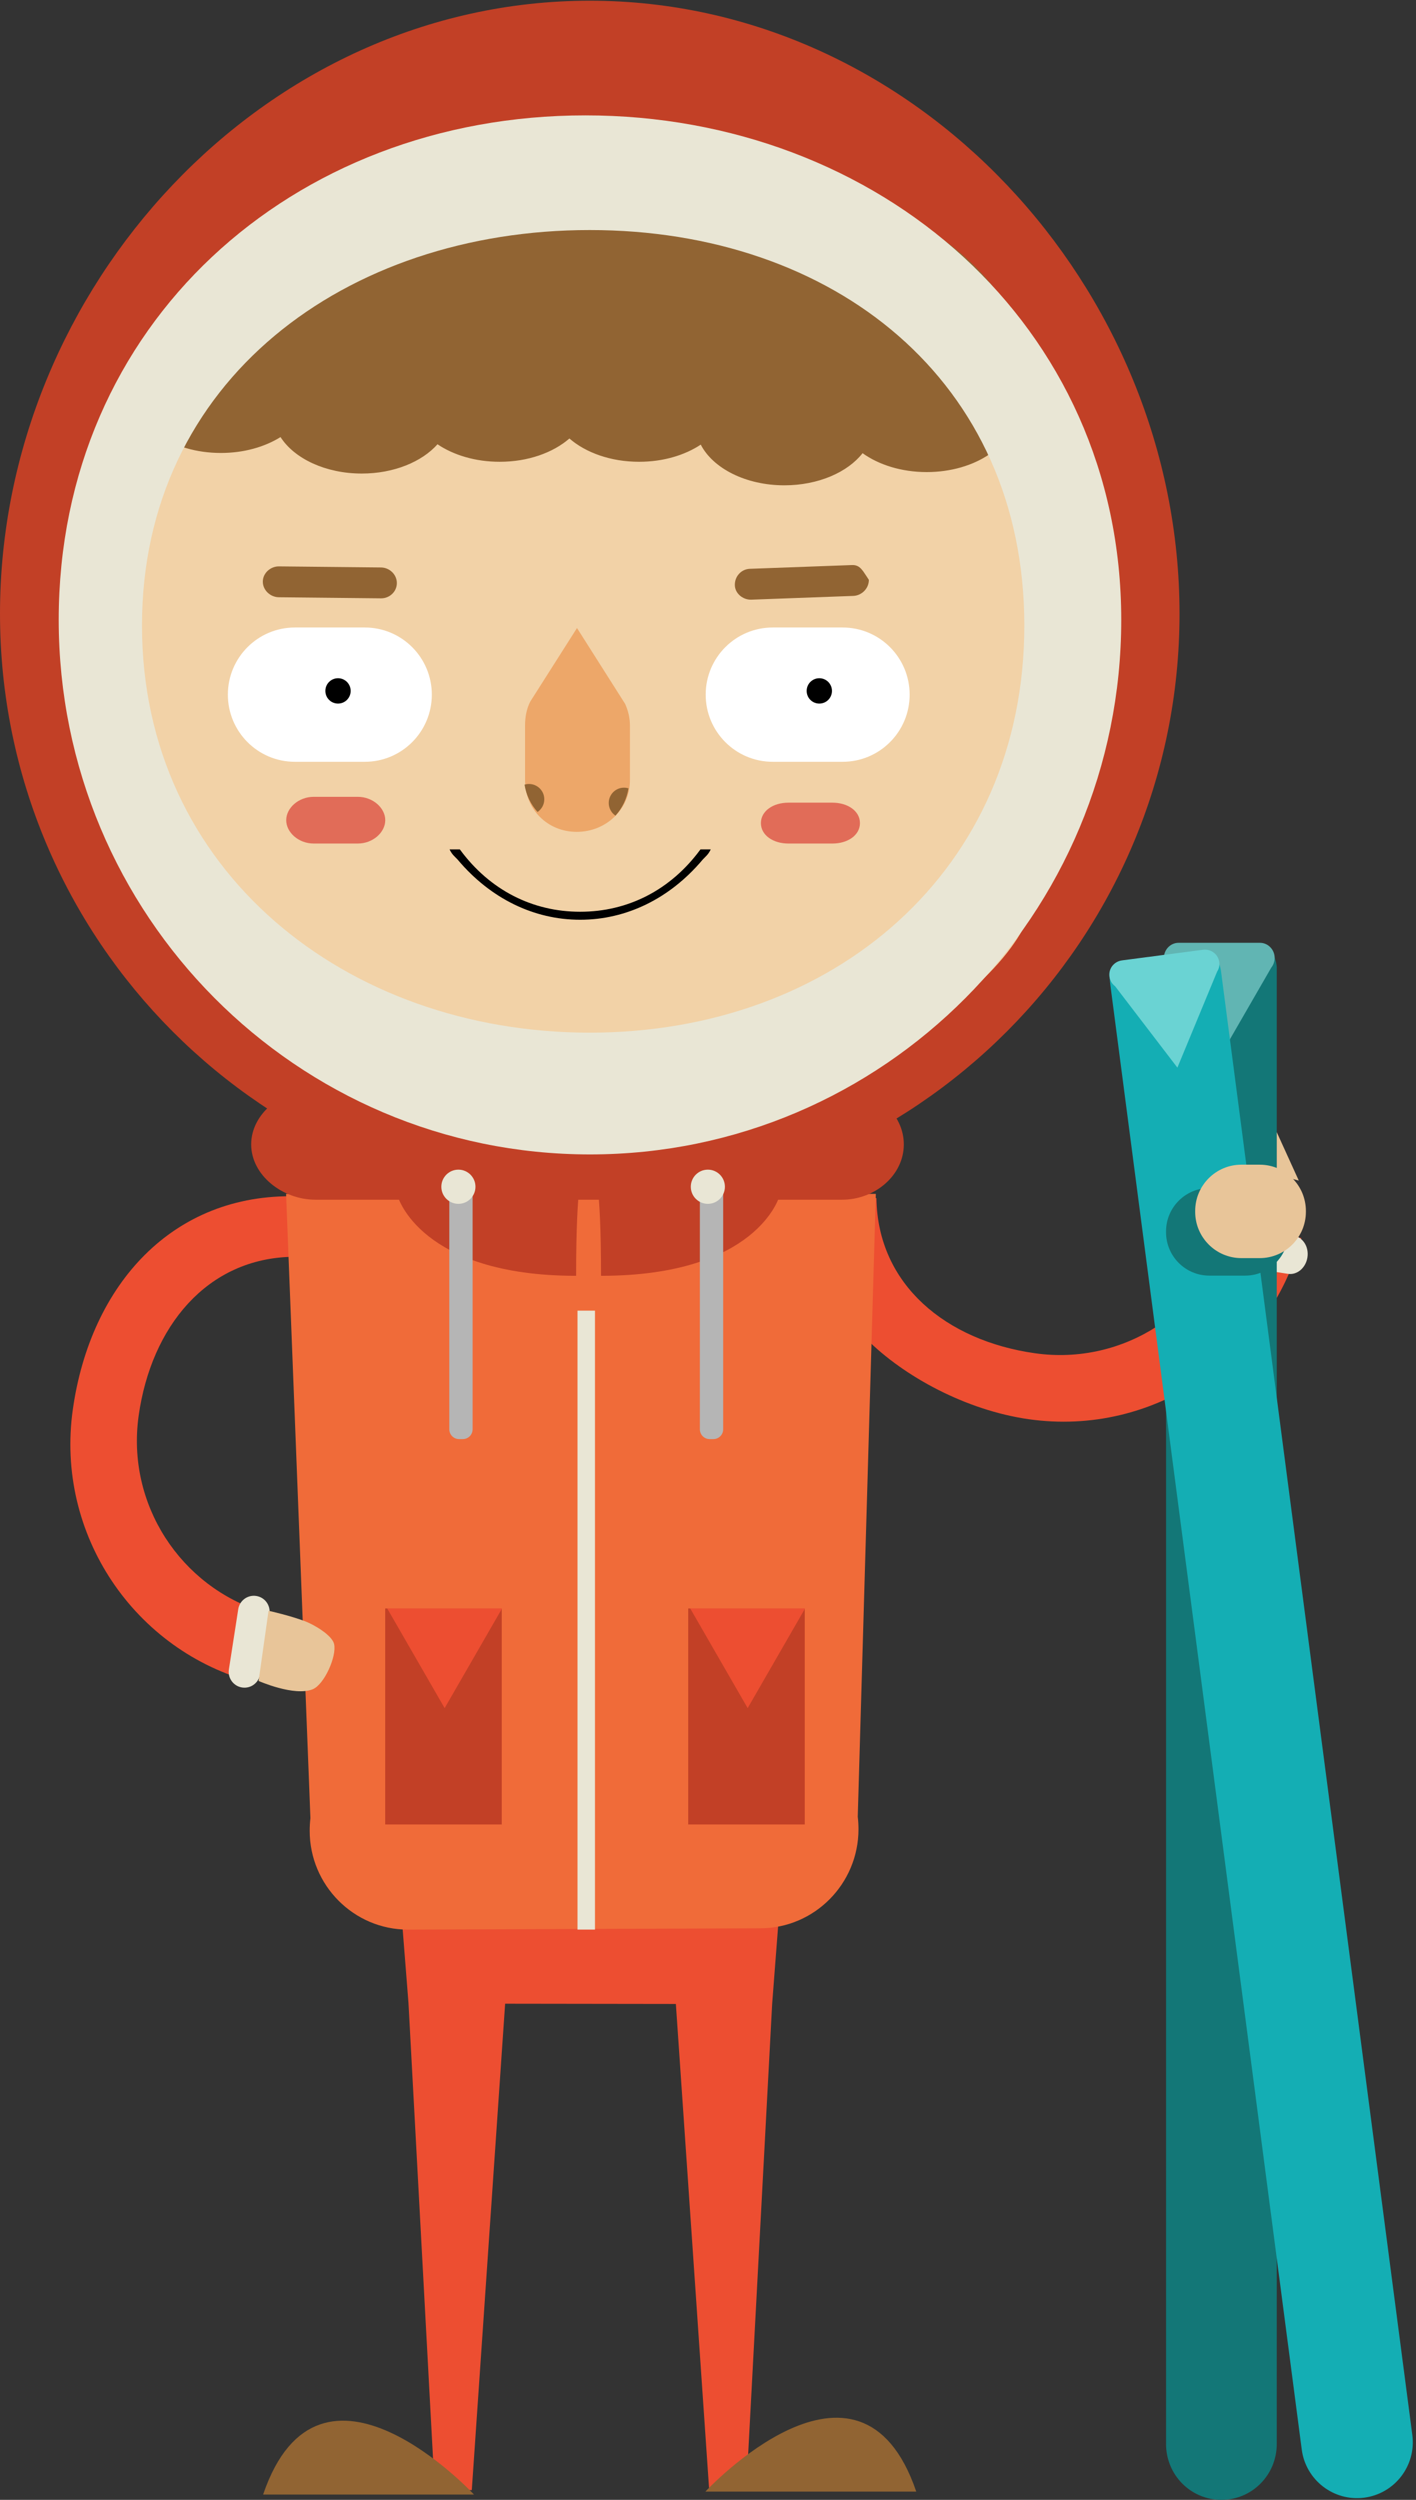 <?xml version="1.0" encoding="UTF-8" standalone="no"?>
<svg width="280px" height="494px" viewBox="0 0 280 494" version="1.1" xmlns="http://www.w3.org/2000/svg" xmlns:xlink="http://www.w3.org/1999/xlink" xmlns:sketch="http://www.bohemiancoding.com/sketch/ns">
    <rect x="0" y="0" width="280" height="494" fill="#333333" stroke="none"/>
    <!-- Generator: Sketch 3.4.4 (17249) - http://www.bohemiancoding.com/sketch -->
    <title>pilot_</title>
    <desc>Created with Sketch.</desc>
    <defs></defs>
    <g id="Welcome" stroke="none" stroke-width="1" fill="none" fill-rule="evenodd" sketch:type="MSPage">
        <g id="advice_" sketch:type="MSArtboardGroup" transform="translate(-285, -176)">
            <g id="pilot_" sketch:type="MSLayerGroup" transform="translate(285, 176)">
                <path d="M52.143,318.605 C35.73,313.62 24.941,297.268 27.422,279.735 C29.903,262.2 40.895,248.577 58.045,248.353 L58.554,236.409 C34.201,235.794 17.902,253.782 14.401,278.524 C10.901,303.264 26.614,326.292 50.179,332.477 L52.143,318.605 Z" id="Fill-1" fill="#ED4E31" sketch:type="MSShapeGroup"></path>
                <path d="M243.462,242.666 C238.483,259.099 222.153,269.903 204.644,267.419 C187.133,264.936 173.53,253.927 173.306,236.754 L172.948,236.738 L171.239,264.508 C178.74,272.053 191.102,278.707 203.434,280.457 C228.14,283.964 251.138,268.228 257.313,244.631 L243.462,242.666 Z" id="Fill-3" fill="#ED4E31" sketch:type="MSShapeGroup"></path>
                <g id="Group-7" fill="#C24026" sketch:type="MSShapeGroup">
                    <path d="M233.239,121.276 C233.239,185.773 181.026,238.056 116.619,238.056 C52.213,238.056 0,185.773 0,121.276 C0,56.782 52.213,0.14 116.619,0.14 C181.026,0.14 233.239,56.782 233.239,121.276" id="Fill-5"></path>
                </g>
                <path d="M139.545,309.771 L87.693,309.771 L87.693,246.31 L139.545,246.31 L139.545,309.771 Z" id="Fill-8" fill="#E5E5E4" sketch:type="MSShapeGroup"></path>
                <path d="M104.761,299.438 L114.192,261.086 L125.218,299.729 L104.761,299.438 Z" id="Fill-10" fill="#000000" sketch:type="MSShapeGroup"></path>
                <path d="M166.511,319.898 L143.117,319.898 L143.117,285.229 L166.511,285.229 L166.511,319.898 Z" id="Fill-11" fill="#E5E5E4" sketch:type="MSShapeGroup"></path>
                <path d="M204.913,88.754 C206.407,82.777 207.321,68.39 193.666,64.964 C183.561,62.429 173.161,69.207 170.434,80.103 C167.708,90.999 173.689,101.886 183.792,104.421" id="Fill-12" fill="#916433" sketch:type="MSShapeGroup"></path>
                <path d="M166.685,297.721 L166.824,290.609" id="Fill-13" fill="#CCCBCB" sketch:type="MSShapeGroup"></path>
                <path d="M96.711,235.597 L86.545,248.205" id="Fill-14" fill="#D5D5D5" sketch:type="MSShapeGroup"></path>
                <path d="M115.345,385.912 L111.325,385.912 L111.325,376.024 L115.345,376.024 L115.345,385.912 Z" id="Fill-15" fill="#545456" sketch:type="MSShapeGroup"></path>
                <path d="M109.989,213.828 L110.485,243.875 L117.964,256.727 L123.471,245.55 L123.471,213.828" id="Fill-16" fill="#E8C599" sketch:type="MSShapeGroup"></path>
                <path d="M116.944,227.439 L117.314,256.199 L123.17,240.397 L123.619,215.658" id="Fill-17" fill="#DABB96" sketch:type="MSShapeGroup"></path>
                <path d="M203.896,76.98 L203.572,88.203 C204.299,153.133 214.252,145.745 204.071,179.387 C197.708,200.411 148.512,225.73 119.325,225.488 C87.819,225.228 41.372,201.873 31.807,178.81 C11.575,130.018 26.721,121.875 26.289,83.113 L203.896,76.98 Z" id="Fill-18" fill="#F2D2A7" sketch:type="MSShapeGroup"></path>
                <path d="M154.475,372.755 L78.908,372.173 L80.779,395.898 L80.779,395.945 L85.967,492.079 L93.293,492.079 L99.885,395.958 L133.646,396.008 L140.236,492.079 L147.562,492.079 L152.69,395.943 L154.475,372.755 Z" id="Fill-19" fill="#ED4E31" sketch:type="MSShapeGroup"></path>
                <path d="M93.731,492.958 C93.731,492.958 63.232,460.107 52.026,492.958" id="Fill-20" fill="#916433" sketch:type="MSShapeGroup"></path>
                <path d="M139.479,492.377 C139.479,492.377 169.978,459.524 181.184,492.377" id="Fill-21" fill="#916433" sketch:type="MSShapeGroup"></path>
                <path d="M100.367,47.848 L100.367,45.54 L110.738,45.54 L110.738,47.848" id="Fill-22" fill="#F7B817" sketch:type="MSShapeGroup"></path>
                <path d="M76.181,162.079 C76.181,164.486 73.745,166.694 70.74,166.694 L62.036,166.694 C59.032,166.694 56.595,164.486 56.595,162.079 C56.595,159.672 59.032,157.463 62.036,157.463 L70.74,157.463 C73.745,157.463 76.181,159.672 76.181,162.079" id="Fill-23" fill="#E16C58" sketch:type="MSShapeGroup"></path>
                <path d="M170.047,162.656 C170.047,165.063 167.611,166.694 164.606,166.694 L155.901,166.694 C152.896,166.694 150.46,165.063 150.46,162.656 C150.46,160.249 152.896,158.617 155.901,158.617 L164.606,158.617 C167.611,158.617 170.047,160.249 170.047,162.656" id="Fill-24" fill="#E16C58" sketch:type="MSShapeGroup"></path>
                <path d="M179.873,137.271 C179.873,144.6 173.94,150.54 166.622,150.54 L152.795,150.54 C145.477,150.54 139.544,144.6 139.544,137.271 C139.544,129.942 145.477,124.002 152.795,124.002 L166.622,124.002 C173.94,124.002 179.873,129.942 179.873,137.271" id="Fill-25" fill="#FFFFFF" sketch:type="MSShapeGroup"></path>
                <path d="M164.513,136.533 C164.513,137.917 163.393,139.038 162.01,139.038 C160.628,139.038 159.508,137.917 159.508,136.533 C159.508,135.15 160.628,134.027 162.01,134.027 C163.393,134.027 164.513,135.15 164.513,136.533" id="Fill-26" fill="#000000" sketch:type="MSShapeGroup"></path>
                <path d="M85.388,137.271 C85.388,144.6 79.455,150.54 72.137,150.54 L58.31,150.54 C50.992,150.54 45.059,144.6 45.059,137.271 C45.059,129.942 50.992,124.002 58.31,124.002 L72.137,124.002 C79.455,124.002 85.388,129.942 85.388,137.271" id="Fill-27" fill="#FFFFFF" sketch:type="MSShapeGroup"></path>
                <path d="M69.342,136.533 C69.342,137.917 68.222,139.038 66.839,139.038 C65.457,139.038 64.337,137.917 64.337,136.533 C64.337,135.15 65.457,134.027 66.839,134.027 C68.222,134.027 69.342,135.15 69.342,136.533" id="Fill-28" fill="#000000" sketch:type="MSShapeGroup"></path>
                <path d="M138.515,167.848 C132.585,175.925 124.114,180.176 114.72,180.176 C105.327,180.176 96.856,175.925 90.926,167.848 L88.898,167.848 C89.443,169.002 90.012,169.3 90.608,170.002 C97.041,177.587 105.604,181.755 114.72,181.755 C123.837,181.755 132.401,177.589 138.833,170.006 C139.428,169.303 139.999,169.002 140.544,167.848 L138.515,167.848 Z" id="Fill-29" fill="#000000" sketch:type="MSShapeGroup"></path>
                <path d="M123.619,139.108 L114.095,124.106 L104.854,138.643 C104.13,140.066 103.824,141.676 103.824,143.383 L103.824,154.174 C103.824,159.951 108.276,164.386 114.044,164.386 L114.049,164.386 C119.816,164.386 124.565,159.951 124.565,154.174 L124.565,143.383 C124.565,141.86 124.203,140.413 123.619,139.108" id="Fill-30" fill="#EDA769" sketch:type="MSShapeGroup"></path>
                <path d="M104.608,154.926 C104.301,154.926 104.004,154.972 103.724,155.057 C104.042,157.118 104.961,158.981 106.295,160.459 C107.099,159.914 107.629,158.993 107.629,157.949 C107.629,156.279 106.276,154.926 104.608,154.926" id="Fill-31" fill="#916433" sketch:type="MSShapeGroup"></path>
                <path d="M123.392,155.653 C123.699,155.653 123.996,155.699 124.276,155.783 C123.957,157.845 123.039,159.707 121.705,161.184 C120.901,160.641 120.372,159.72 120.372,158.676 C120.372,157.006 121.723,155.653 123.392,155.653" id="Fill-32" fill="#916433" sketch:type="MSShapeGroup"></path>
                <path d="M78.474,115.238 C78.474,116.914 77.026,118.258 75.352,118.241 L55.136,118.025 C53.462,118.006 51.972,116.633 51.972,114.956 L51.972,114.926 C51.972,113.248 53.498,111.905 55.171,111.923 L75.349,112.14 C77.024,112.157 78.474,113.531 78.474,115.207 L78.474,115.238 Z" id="Fill-33" fill="#916433" sketch:type="MSShapeGroup"></path>
                <path d="M171.808,114.612 C171.808,116.287 170.404,117.695 168.732,117.759 L148.57,118.502 C146.897,118.564 145.306,117.257 145.306,115.582 L145.306,115.552 C145.306,113.875 146.592,112.467 148.265,112.405 L168.485,111.66 C170.158,111.598 170.655,112.907 171.808,114.581 L171.808,114.612 Z" id="Fill-34" fill="#916433" sketch:type="MSShapeGroup"></path>
                <path d="M204.866,76.293 C199.94,42.753 158.907,30.257 118.389,30.257 C79.556,30.257 39.282,42.298 32.372,68.24 C28.558,70.453 26.129,73.758 26.129,77.455 C26.129,84.114 33.988,89.513 43.683,89.513 C48.228,89.513 52.355,88.317 55.472,86.371 C58.19,90.615 64.356,93.58 71.538,93.58 C77.885,93.58 83.427,91.26 86.512,87.793 C89.68,89.933 94.02,91.256 98.813,91.256 C104.409,91.256 109.381,89.451 112.596,86.651 C115.811,89.451 120.783,91.256 126.378,91.256 C131.116,91.256 135.409,89.96 138.568,87.863 C140.979,92.545 147.462,95.905 155.103,95.905 C161.792,95.905 167.604,93.335 170.567,89.555 C173.764,91.852 178.257,93.289 183.249,93.289 C192.943,93.289 200.803,87.891 200.803,81.231 C200.803,79.41 200.198,77.689 199.145,76.141 L204.866,76.293 Z" id="Fill-35" fill="#916433" sketch:type="MSShapeGroup"></path>
                <path d="M138.392,231.31 C138.392,234.497 135.812,237.079 132.631,237.079 L100.367,237.079 C97.186,237.079 94.606,234.497 94.606,231.31 C94.606,228.123 97.186,225.54 100.367,225.54 L132.631,225.54 C135.812,225.54 138.392,228.123 138.392,231.31" id="Fill-36" fill="#ED4E31" sketch:type="MSShapeGroup"></path>
                <path d="M169.611,359.002 L173.189,235.925 L56.569,235.925 L61.384,359.294 C61.288,360.075 61.238,360.986 61.238,361.792 C61.238,372.543 69.943,381.317 80.678,381.317 L150.315,381.055 C161.052,381.055 169.756,372.238 169.756,361.487 C169.756,360.68 169.707,359.783 169.611,359.002" id="Fill-37" fill="#F06B39" sketch:type="MSShapeGroup"></path>
                <path d="M178.721,226.152 C178.721,232.207 173.074,237.079 166.492,237.079 L62.394,237.079 C55.813,237.079 49.668,232.207 49.668,226.152 L49.668,226.138 C49.668,220.085 55.813,215.156 62.394,215.156 L166.492,215.156 C173.074,215.156 178.721,220.085 178.721,226.138 L178.721,226.152 Z" id="Fill-38" fill="#C24026" sketch:type="MSShapeGroup"></path>
                <path d="M77.322,215.405 C77.322,219.09 74.338,222.079 70.656,222.079 L62.095,222.079 C58.413,222.079 55.429,219.09 55.429,215.405 L55.429,214.906 C55.429,211.221 58.413,208.232 62.095,208.232 L70.656,208.232 C74.338,208.232 77.322,211.221 77.322,214.906 L77.322,215.405 Z" id="Fill-39" fill="#C24026" sketch:type="MSShapeGroup"></path>
                <path d="M178.721,215.404 C178.721,219.09 175.737,222.079 172.055,222.079 L160.037,222.079 C156.356,222.079 153.371,219.09 153.371,215.404 L153.371,214.907 C153.371,211.221 156.356,208.232 160.037,208.232 L172.055,208.232 C175.737,208.232 178.721,211.221 178.721,214.907 L178.721,215.404 Z" id="Fill-40" fill="#C24026" sketch:type="MSShapeGroup"></path>
                <path d="M116.62,204.068 C68.44,204.068 28.077,172.061 28.077,123.61 C28.077,75.16 68.44,45.458 116.62,45.458 C164.8,45.458 202.55,75.16 202.55,123.61 C202.55,172.061 164.8,204.068 116.62,204.068 M115.75,22.799 C57.731,22.799 11.61,64.141 11.61,122.486 C11.61,180.832 58.644,228.13 116.663,228.13 C174.681,228.13 221.716,180.832 221.716,122.486 C221.716,64.141 173.769,22.799 115.75,22.799" id="Fill-41" fill="#E9E6D5" sketch:type="MSShapeGroup"></path>
                <path d="M78.662,236.424 C78.662,236.424 83.016,252.116 113.92,252.116 C113.92,232.938 115.225,231.63 115.225,231.63" id="Fill-42" fill="#C24026" sketch:type="MSShapeGroup"></path>
                <path d="M154.106,236.424 C154.106,236.424 149.754,252.116 118.848,252.116 C118.848,232.938 117.543,231.63 117.543,231.63" id="Fill-43" fill="#C24026" sketch:type="MSShapeGroup"></path>
                <path d="M93.454,282.45 C93.454,283.519 92.587,284.387 91.519,284.387 L90.779,284.387 C89.71,284.387 88.845,283.519 88.845,282.45 L88.845,234.4 C88.845,233.332 89.71,232.464 90.779,232.464 L91.519,232.464 C92.587,232.464 93.454,233.332 93.454,234.4 L93.454,282.45 Z" id="Fill-44" fill="#B5B5B5" sketch:type="MSShapeGroup"></path>
                <path d="M143.001,282.45 C143.001,283.519 142.135,284.387 141.066,284.387 L140.327,284.387 C139.259,284.387 138.392,283.519 138.392,282.45 L138.392,234.4 C138.392,233.332 139.259,232.464 140.327,232.464 L141.066,232.464 C142.135,232.464 143.001,233.332 143.001,234.4 L143.001,282.45 Z" id="Fill-45" fill="#B5B5B5" sketch:type="MSShapeGroup"></path>
                <path d="M117.652,381.31 L114.195,381.31 L114.195,259.002 L117.652,259.002 L117.652,381.31 Z" id="Fill-46" fill="#E9E6D5" sketch:type="MSShapeGroup"></path>
                <path d="M94.018,234.517 C94.018,236.382 92.507,237.895 90.645,237.895 C88.782,237.895 87.271,236.382 87.271,234.517 C87.271,232.652 88.782,231.138 90.645,231.138 C92.507,231.138 94.018,232.652 94.018,234.517" id="Fill-47" fill="#E9E6D5" sketch:type="MSShapeGroup"></path>
                <path d="M143.344,234.517 C143.344,236.382 141.833,237.895 139.971,237.895 C138.108,237.895 136.598,236.382 136.598,234.517 C136.598,232.652 138.108,231.138 139.971,231.138 C141.833,231.138 143.344,232.652 143.344,234.517" id="Fill-48" fill="#E9E6D5" sketch:type="MSShapeGroup"></path>
                <path d="M51.426,330.864 C51.161,332.568 49.566,333.735 47.864,333.469 C46.162,333.204 44.996,331.609 45.261,329.903 L47.112,317.989 C47.377,316.284 48.973,315.117 50.674,315.383 C52.377,315.647 53.542,317.244 53.277,318.948 L51.426,330.864 Z" id="Fill-49" fill="#E9E6D5" sketch:type="MSShapeGroup"></path>
                <path d="M255.848,244.21 C257.651,244.492 258.853,246.402 258.531,248.477 C258.208,250.553 256.484,252.008 254.681,251.727 L242.072,249.762 C240.268,249.48 239.068,247.57 239.389,245.496 C239.712,243.42 241.436,241.967 243.24,242.248 L255.848,244.21 Z" id="Fill-50" fill="#E9E6D5" sketch:type="MSShapeGroup"></path>
                <path d="M53.101,318.308 C53.101,318.308 57.509,319.285 60.448,320.431 C62.114,321.082 65.656,323.127 66.064,324.872 C66.626,327.284 64.121,332.912 61.82,333.826 C58.158,335.28 51.137,332.18 51.137,332.18 L53.101,318.308 Z" id="Fill-51" fill="#E8C599" sketch:type="MSShapeGroup"></path>
                <path d="M159.133,360.54 L136.088,360.54 L136.088,317.848 L159.133,317.848 L159.133,360.54 Z" id="Fill-52" fill="#C24026" sketch:type="MSShapeGroup"></path>
                <path d="M99.216,360.54 L76.17,360.54 L76.17,317.848 L99.216,317.848 L99.216,360.54 Z" id="Fill-53" fill="#C24026" sketch:type="MSShapeGroup"></path>
                <path d="M230.43,188.617 C230.152,188.617 230.574,190.184 230.574,191.242 L230.574,482.96 C230.574,489.057 235.429,494 241.519,494 C247.609,494 252.467,489.058 252.467,482.96 L252.467,191.242 C252.467,190.184 251.9,188.617 251.622,188.617 L230.43,188.617 Z" id="Fill-54" fill="#137777" sketch:type="MSShapeGroup"></path>
                <path d="M251.383,191.21 C251.8,190.706 252.052,189.99 252.052,189.286 C252.052,187.679 250.752,186.31 249.151,186.31 L233.047,186.31 C231.444,186.31 230.145,187.679 230.145,189.286 C230.145,190.097 230.478,190.864 231.014,191.391 L241.135,208.965 L251.383,191.21 Z" id="Fill-55" fill="#61B5B3" sketch:type="MSShapeGroup"></path>
                <path d="M219.519,191.851 C219.357,192.751 219.445,193.76 219.582,194.811 L257.407,484.056 C258.197,490.103 263.734,494.363 269.772,493.57 C275.809,492.78 280.062,487.236 279.272,481.191 L241.447,191.942 C241.31,190.892 240.92,189.923 240.532,189.095 L219.519,191.851 Z" id="Fill-56" fill="#14AEB4" sketch:type="MSShapeGroup"></path>
                <path d="M240.672,192.011 C241.021,191.459 241.194,190.838 241.102,190.139 C240.894,188.546 239.443,187.48 237.854,187.688 L221.888,189.782 C220.299,189.991 219.172,191.395 219.38,192.987 C219.486,193.792 219.908,194.448 220.507,194.9 L232.818,210.979 L240.672,192.011 Z" id="Fill-57" fill="#6AD3D3" sketch:type="MSShapeGroup"></path>
                <path d="M254.771,243.507 C254.771,248.242 250.938,252.079 246.21,252.079 L239.133,252.079 C234.406,252.079 230.573,248.242 230.573,243.507 L230.573,243.342 C230.573,238.609 234.406,234.772 239.133,234.772 L246.21,234.772 C250.938,234.772 254.771,238.609 254.771,243.342 L254.771,243.507 Z" id="Fill-58" fill="#137777" sketch:type="MSShapeGroup"></path>
                <path d="M258.227,239.465 C258.227,244.52 254.136,248.618 249.089,248.618 L245.473,248.618 C240.426,248.618 236.334,244.52 236.334,239.465 L236.334,239.307 C236.334,234.252 240.426,230.156 245.473,230.156 L249.089,230.156 C254.136,230.156 258.227,234.252 258.227,239.307 L258.227,239.465 Z" id="Fill-59" fill="#E8C599" sketch:type="MSShapeGroup"></path>
                <path d="M256.819,233.292 L252.466,223.731 L252.466,232.174 L256.819,233.292 Z" id="Fill-60" fill="#E8C599" sketch:type="MSShapeGroup"></path>
                <path d="M99.28,317.848 L87.924,337.547 L76.566,317.848 L99.28,317.848 Z" id="Fill-61" fill="#ED4E31" sketch:type="MSShapeGroup"></path>
                <path d="M159.198,317.848 L147.841,337.547 L136.483,317.848 L159.198,317.848 Z" id="Fill-62" fill="#ED4E31" sketch:type="MSShapeGroup"></path>
            </g>
        </g>
    </g>
</svg>